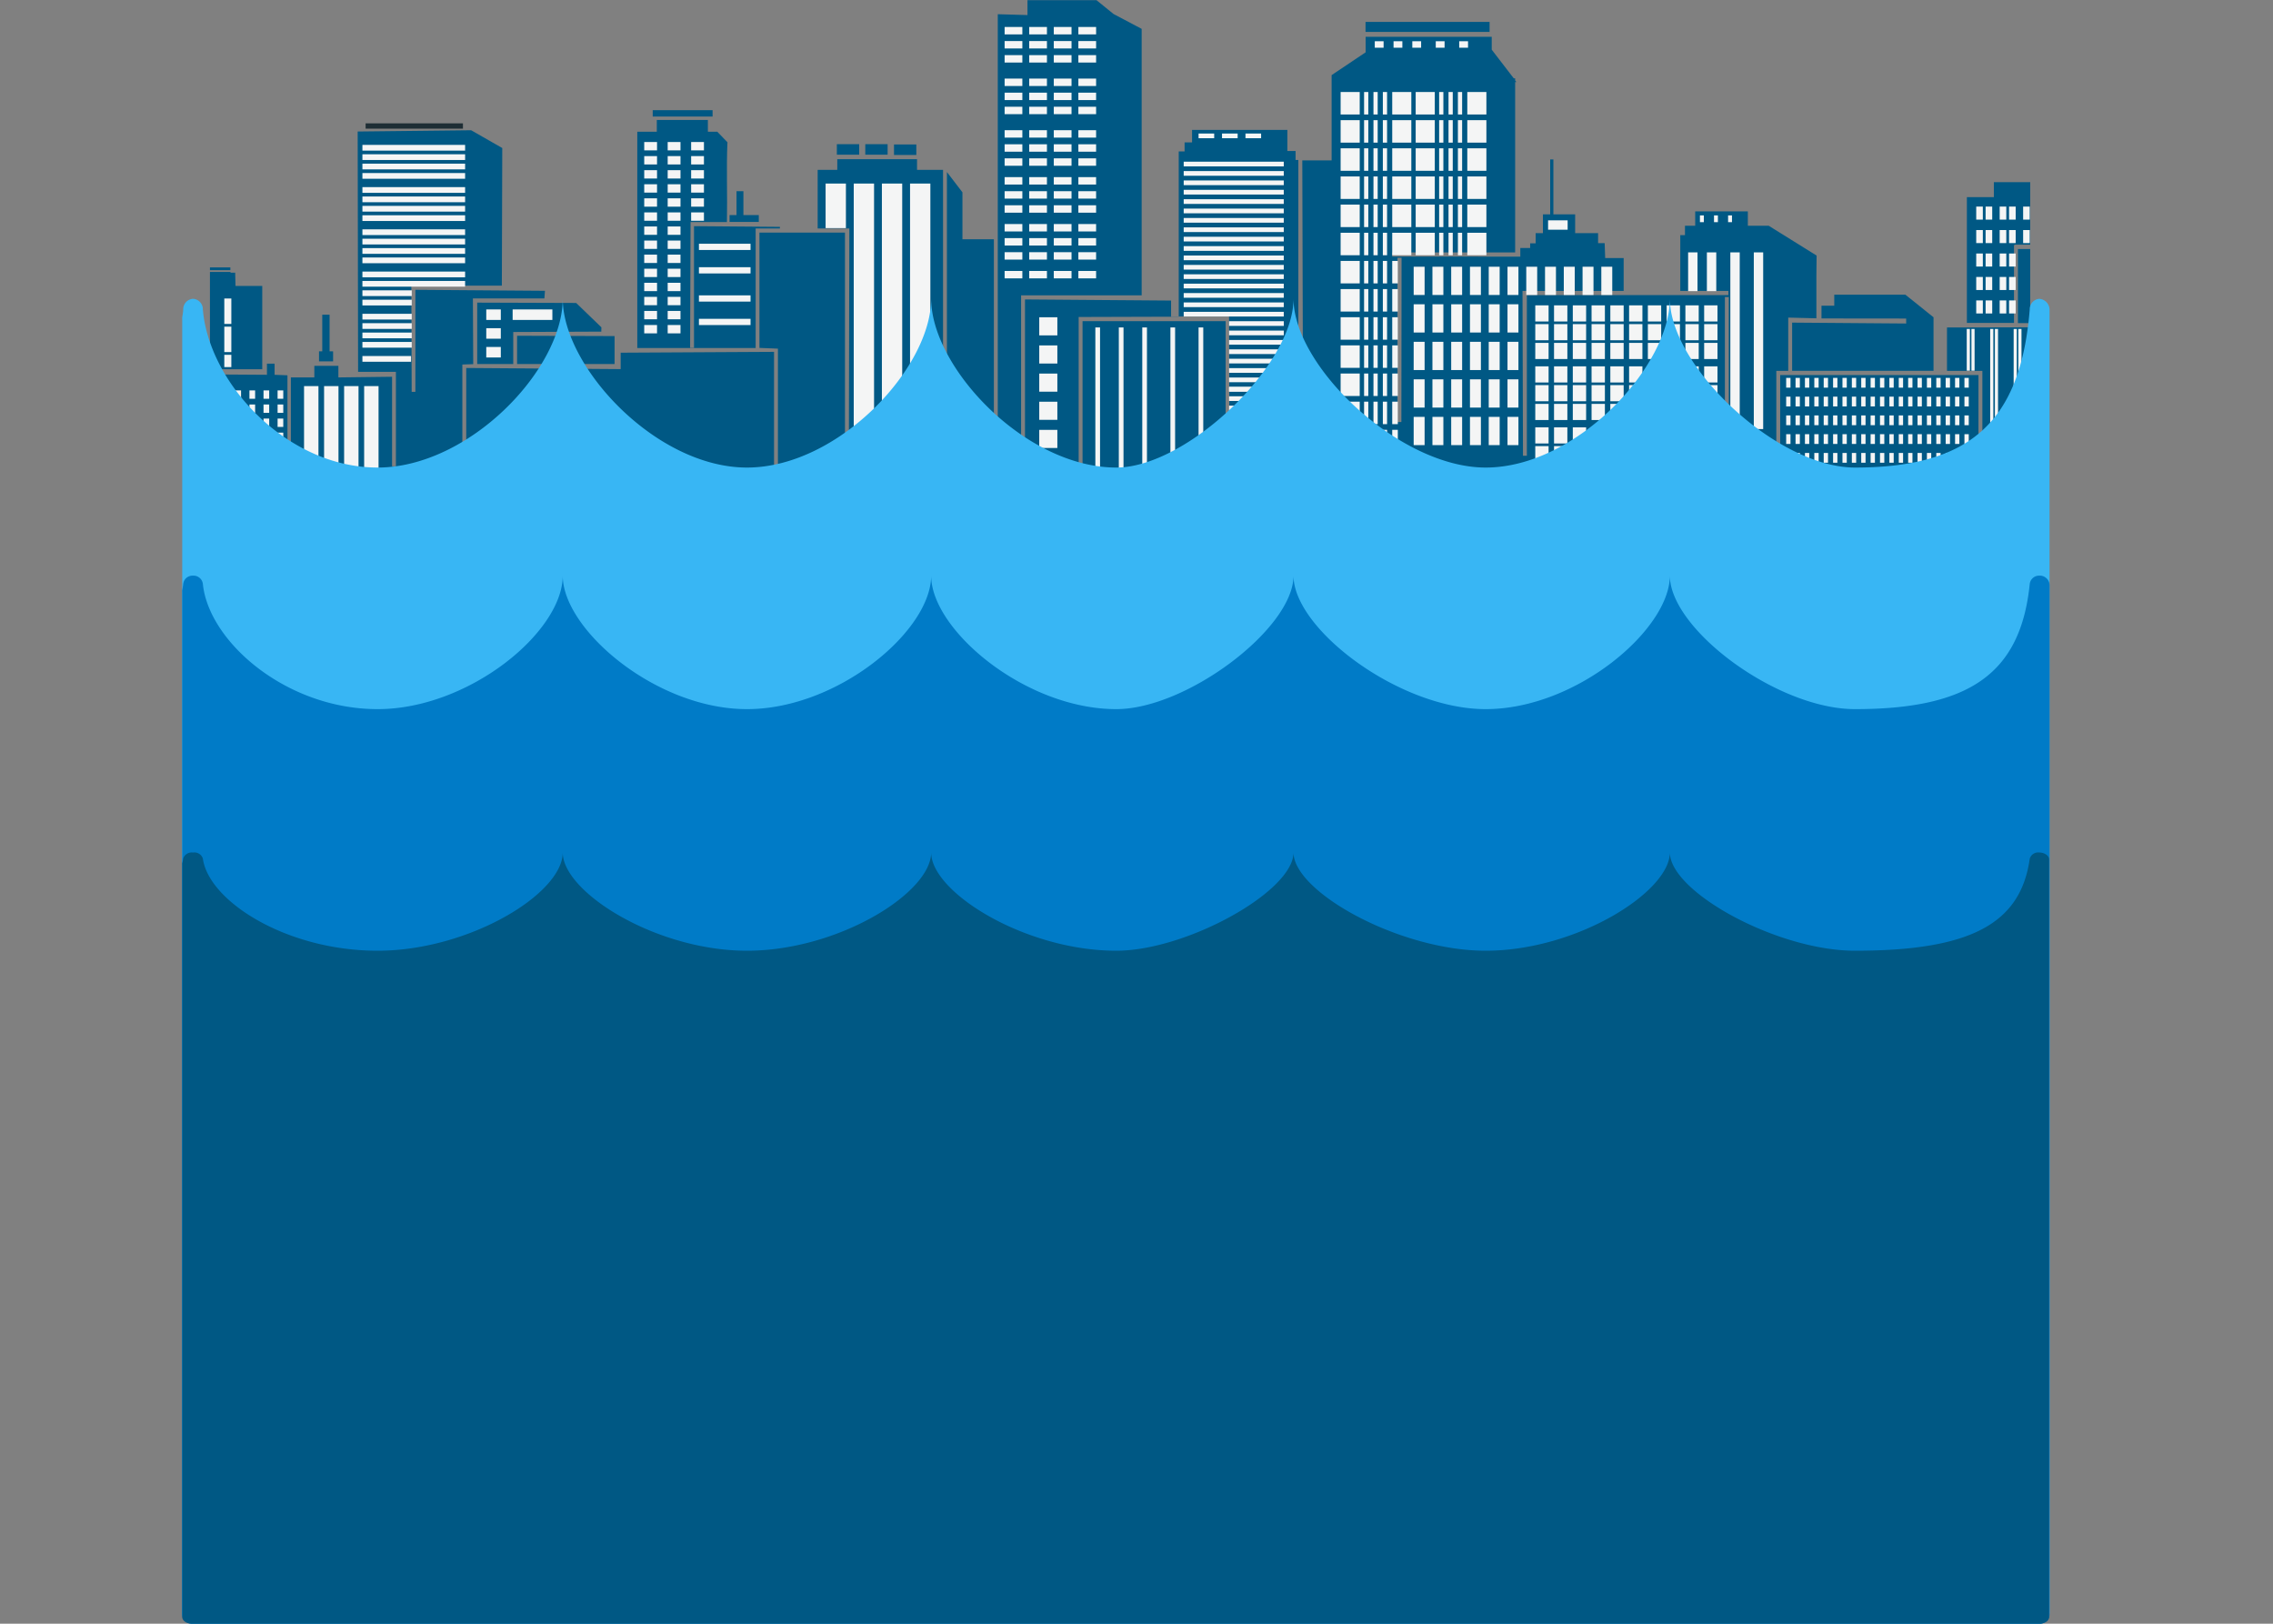<svg id="waves" xmlns="http://www.w3.org/2000/svg" xmlns:xlink="http://www.w3.org/1999/xlink" viewBox="0 0 484.5 346.06"><rect x="0" y="0" width="484.5" height="346.06" fill="#808080" stroke="none"/><defs><style>.cls-1{fill:none;}.cls-2{clip-path:url(#clip-path);}.cls-3{fill:#005884;}.cls-4{fill:#f4f5f5;}.cls-5{fill:#1e2e35;}.cls-6{fill:#38b6f4;}.cls-7{fill:#007bc7;}</style><clipPath id="clip-path" transform="translate(-44.25 -2060.31)"><rect class="cls-1" x="89" y="1957" width="388" height="300"/></clipPath></defs><title>waves-city</title><g class="cls-2"><polygon class="cls-3" points="101.72 77.58 109.4 77.58 109.4 70.76 109.49 70.76 128.17 70.68 128.19 69.76 122.81 64.57 101.72 64.5 101.72 77.58"/><polygon class="cls-3" points="71 74.88 70.25 74.88 70.25 67.07 68.69 67.07 68.69 74.88 68 74.88 68 77.02 71 77.02 71 74.88"/><polygon class="cls-3" points="110.22 77.58 131 77.58 131 71.63 110.22 71.56 110.22 77.58"/><polygon class="cls-3" points="406.31 68.95 382 68.76 382 79.03 412.14 79.03 412.14 67.62 406.14 62.81 390.98 62.81 390.98 65.16 388.26 65.16 388.26 67.87 406.31 67.89 406.31 68.95"/><path class="cls-3" d="M82.37,2104.9c-1.23-1.52-1.42-1.41-2.22-2.57V2120h2.19Z" transform="translate(-44.25 -2060.31)"/><path class="cls-3" d="M205.32,2109h0V2109h5.17v-.34l-18.31-.15v25.92h-.83l.1-26.8h7.75c.12-5.57-.14-11.58.11-17l-2.17-2.25h-2v-2.5H184.25v2.5h-4.16v46.11h25.23Z" transform="translate(-44.25 -2060.31)"/><polygon class="cls-3" points="161.74 45.84 158.46 45.84 158.46 40.75 156.99 40.75 156.99 45.84 155.51 45.84 155.51 47.3 161.74 47.3 161.74 45.84"/><polygon class="cls-3" points="29.92 37.03 21.2 37.03 21.2 24.82 20.02 24.82 20.02 37.03 12.17 37.03 12.17 40.98 29.92 40.98 29.92 37.03"/><polygon class="cls-3" points="429.29 52.32 429.35 52.32 429.35 52.15 441.94 52.15 441.94 42.2 438.06 42.2 438.06 38.82 425 38.82 425 42.01 419.25 42.01 419.25 68.83 429.29 68.83 429.29 52.32"/><path class="cls-3" d="M528.62,2129.26l-33.13.12v16.4h-.82l.22-17.28h26.68v-18.31h.81v-.93h-5.94v-1.5h-3.56v-8h-.6v8h-2.15v1.5h-.75v.93h.69v11.23h-.79l0-3.91-4.06-3.13H494.38v-1h-20v15.79h13.54l-.2,28.87h-.83v-28l-27.63.07v9.25h7.54l0,22.16h-.83v-21.28H423.71v21.12h-.83v-22l2.54,0V2128l6,.15v-9.13l.05-4.24-10.2-6.35h-4.46v-3.07H405.59v3.07h-2.18v2h-1v11.88h10.25v.89H369.71v34.24h-.83l-.1-35.13h21.56v-7H386.4l-.11-3.18h-1.4V2110H380V2106h-4.64v-11.71h-.68V2106h-1.55V2110h-1.55v2.17h-1.17v1h-2.1v1.84L341,2115v-.89h26.21v-36.31l.26,0-.26-.35V2077h-.3l-4.69-6.1v-2.75H335.34v3.31l-7.25,4.86v18.17h-6.25l.16,56-1-.08,0-56h-.59v-1.92h-1.75V2088H298.34v2.66h-1.59v1.92H295.5v35.18l10,0h.73l.1,33.36h-.83v-32.36H275v34.49h-.83v-35h0v-.38l19.7-.06v-3.44l-31.14-.24v34.12h-.83v-35h25.7v-56.79h0l-6-3.17-3.62-2.94H263.26v3.17l-6.33-.18,0,92.42h-.83V2111.3H249.4v-10l-3.31-4.32v58.35h-.83v-58.82h-5.54v-2.27h-17v2.27h-4.18V2109h6.75l-.1,47.75h-.83v-46.87l-18.23,0v24.58l3.94.16V2161h-.83v-25.7l-32.69.18v3.5l-32.92-.24v21.82h-.83V2138h0l2.32-.08-.07-14h15.24l.12-1.63-27.62-.21v21.74H132l-.07-22.63h19.29l.09-29.33-6.63-3.79-24.19.27.09,51.22h8.06v20.14h-.82v-19.09l-11.44.14v-2.47h-5.13v2.47h-5V2161h-.73v-20.7l-2.74-.11v-2.37h-1.63v2.37l-19.82-.13v21.58h-.56V2139h19.38v-17.75H94.45l-.07-2.82h-1v-.16H83.54v-.38h9.81v-.59H83.17v1.13h-.73v2.2H67.79v33.27H67v-19.15l-19.41,0v1.36H46.33V2140H63.09l-.15,22.72h-.56v-22H44.25v23.47h484.5Zm-185.66,21h-.83v-35H343Zm69.79,8.36h-.83v-35h.83Z" transform="translate(-44.25 -2060.31)"/><rect class="cls-3" x="249.6" y="67.46" width="1.65" height="0.03"/><polygon class="cls-3" points="22.73 73.7 22.73 59.68 34.73 59.68 34.73 41.7 4.75 41.7 4.75 73.7 22.73 73.7"/><rect class="cls-3" x="178.38" y="30.73" width="4.76" height="2.24"/><rect class="cls-3" x="139.13" y="23.48" width="12.76" height="1.36"/><rect class="cls-3" x="184.44" y="30.73" width="4.76" height="2.24"/><rect class="cls-3" x="190.56" y="30.79" width="4.76" height="2.24"/><rect class="cls-3" x="291.07" y="4.67" width="26.44" height="2.13"/><rect class="cls-4" x="6.96" y="41.13" width="0.73" height="32.85"/><rect class="cls-4" x="10" y="41.26" width="0.73" height="32.85"/><rect class="cls-4" x="16.86" y="41.38" width="0.73" height="32.85"/><rect class="cls-4" x="20.56" y="41.38" width="0.73" height="32.85"/><rect class="cls-4" x="24.21" y="41.38" width="0.73" height="18.64"/><rect class="cls-4" x="28.15" y="41.26" width="0.73" height="18.64"/><rect class="cls-4" x="31.61" y="41.13" width="0.73" height="18.64"/><rect class="cls-4" x="38.17" y="83.21" width="1.21" height="1.78"/><rect class="cls-4" x="41.17" y="83.21" width="1.21" height="1.78"/><rect class="cls-4" x="137.32" y="30.27" width="2.73" height="1.78"/><rect class="cls-4" x="147.32" y="30.27" width="2.73" height="1.78"/><rect class="cls-4" x="142.32" y="30.27" width="2.73" height="1.78"/><rect class="cls-4" x="137.32" y="33.27" width="2.73" height="1.78"/><rect class="cls-4" x="147.32" y="33.27" width="2.73" height="1.78"/><rect class="cls-4" x="142.32" y="33.27" width="2.73" height="1.78"/><rect class="cls-4" x="137.32" y="36.27" width="2.73" height="1.78"/><rect class="cls-4" x="147.32" y="36.27" width="2.73" height="1.78"/><rect class="cls-4" x="142.32" y="36.27" width="2.73" height="1.78"/><rect class="cls-4" x="137.32" y="39.27" width="2.73" height="1.78"/><rect class="cls-4" x="147.32" y="39.27" width="2.73" height="1.78"/><rect class="cls-4" x="142.32" y="39.27" width="2.73" height="1.78"/><rect class="cls-4" x="137.32" y="42.27" width="2.73" height="1.78"/><rect class="cls-4" x="147.32" y="42.27" width="2.73" height="1.78"/><rect class="cls-4" x="142.32" y="42.27" width="2.73" height="1.78"/><rect class="cls-4" x="137.32" y="45.27" width="2.73" height="1.78"/><rect class="cls-4" x="147.32" y="45.27" width="2.73" height="1.78"/><rect class="cls-4" x="142.32" y="45.27" width="2.73" height="1.78"/><rect class="cls-4" x="137.32" y="48.27" width="2.73" height="1.78"/><rect class="cls-4" x="142.32" y="48.27" width="2.73" height="1.78"/><rect class="cls-4" x="137.32" y="51.27" width="2.73" height="1.78"/><rect class="cls-4" x="142.32" y="51.27" width="2.73" height="1.78"/><rect class="cls-4" x="137.32" y="54.27" width="2.73" height="1.78"/><rect class="cls-4" x="142.32" y="54.27" width="2.73" height="1.78"/><rect class="cls-4" x="137.32" y="57.27" width="2.73" height="1.78"/><rect class="cls-4" x="142.32" y="57.27" width="2.73" height="1.78"/><rect class="cls-4" x="137.32" y="60.27" width="2.73" height="1.78"/><rect class="cls-4" x="142.32" y="60.27" width="2.73" height="1.78"/><rect class="cls-4" x="137.32" y="63.27" width="2.73" height="1.78"/><rect class="cls-4" x="142.32" y="63.27" width="2.73" height="1.78"/><rect class="cls-4" x="137.32" y="66.27" width="2.73" height="1.78"/><rect class="cls-4" x="142.32" y="66.27" width="2.73" height="1.78"/><rect class="cls-4" x="137.32" y="69.27" width="2.73" height="1.78"/><rect class="cls-4" x="142.32" y="69.27" width="2.73" height="1.78"/><rect class="cls-4" x="44.17" y="83.21" width="1.21" height="1.78"/><rect class="cls-4" x="47.17" y="83.21" width="1.21" height="1.78"/><rect class="cls-4" x="50.17" y="83.21" width="1.21" height="1.78"/><rect class="cls-4" x="53.17" y="83.21" width="1.21" height="1.78"/><rect class="cls-4" x="77.25" y="30.88" width="21.89" height="1.22"/><rect class="cls-4" x="77.25" y="32.88" width="21.89" height="1.22"/><rect class="cls-4" x="77.25" y="34.88" width="21.89" height="1.22"/><rect class="cls-4" x="77.25" y="36.88" width="21.89" height="1.22"/><rect class="cls-4" x="77.25" y="39.88" width="21.89" height="1.22"/><rect class="cls-4" x="77.25" y="41.88" width="21.89" height="1.22"/><rect class="cls-4" x="77.25" y="43.88" width="21.89" height="1.22"/><rect class="cls-4" x="77.25" y="45.88" width="21.89" height="1.22"/><rect class="cls-4" x="77.25" y="48.88" width="21.89" height="1.22"/><rect class="cls-4" x="77.25" y="50.88" width="21.89" height="1.22"/><rect class="cls-4" x="77.25" y="52.88" width="21.89" height="1.22"/><rect class="cls-4" x="77.25" y="54.88" width="21.89" height="1.22"/><rect class="cls-4" x="77.25" y="57.88" width="21.89" height="1.22"/><rect class="cls-4" x="77.25" y="59.88" width="21.89" height="1.22"/><rect class="cls-4" x="77.25" y="61.88" width="10.52" height="1.22"/><rect class="cls-4" x="77.25" y="63.88" width="10.52" height="1.22"/><rect class="cls-4" x="77.25" y="66.88" width="10.52" height="1.22"/><rect class="cls-4" x="77.25" y="68.88" width="10.52" height="1.22"/><rect class="cls-4" x="77.25" y="70.88" width="10.52" height="1.22"/><rect class="cls-4" x="77.25" y="72.88" width="10.52" height="1.22"/><rect class="cls-4" x="77.25" y="75.88" width="10.37" height="1.22"/><rect class="cls-4" x="56.17" y="83.21" width="1.21" height="1.78"/><rect class="cls-4" x="59.17" y="83.21" width="1.21" height="1.78"/><rect class="cls-4" x="38.17" y="86.21" width="1.21" height="1.78"/><rect class="cls-4" x="41.17" y="86.21" width="1.21" height="1.78"/><rect class="cls-4" x="44.17" y="86.21" width="1.21" height="1.78"/><rect class="cls-4" x="47.17" y="86.21" width="1.21" height="1.78"/><rect class="cls-4" x="50.17" y="86.21" width="1.21" height="1.78"/><rect class="cls-4" x="53.17" y="86.21" width="1.21" height="1.78"/><rect class="cls-4" x="56.17" y="86.21" width="1.21" height="1.78"/><rect class="cls-4" x="59.17" y="86.21" width="1.21" height="1.78"/><rect class="cls-4" x="38.17" y="89.21" width="1.21" height="1.78"/><rect class="cls-4" x="41.17" y="89.21" width="1.21" height="1.78"/><rect class="cls-4" x="44.17" y="89.21" width="1.21" height="1.78"/><rect class="cls-4" x="47.17" y="89.21" width="1.21" height="1.78"/><rect class="cls-4" x="50.17" y="89.21" width="1.21" height="1.78"/><rect class="cls-4" x="53.17" y="89.21" width="1.21" height="1.78"/><rect class="cls-4" x="56.17" y="89.21" width="1.21" height="1.78"/><rect class="cls-4" x="59.17" y="89.21" width="1.21" height="1.78"/><rect class="cls-4" x="38.17" y="92.21" width="1.21" height="1.78"/><rect class="cls-4" x="41.17" y="92.21" width="1.21" height="1.78"/><rect class="cls-4" x="44.17" y="92.21" width="1.21" height="1.78"/><rect class="cls-4" x="47.17" y="92.21" width="1.21" height="1.78"/><rect class="cls-4" x="50.17" y="92.21" width="1.21" height="1.78"/><rect class="cls-4" x="53.17" y="92.21" width="1.21" height="1.78"/><rect class="cls-4" x="56.17" y="92.21" width="1.21" height="1.78"/><rect class="cls-4" x="59.17" y="92.21" width="1.21" height="1.78"/><rect class="cls-4" x="38.17" y="95.21" width="1.21" height="1.78"/><rect class="cls-4" x="41.17" y="95.21" width="1.21" height="1.78"/><rect class="cls-4" x="44.17" y="95.21" width="1.21" height="1.78"/><rect class="cls-4" x="47.17" y="95.21" width="1.21" height="1.78"/><rect class="cls-4" x="50.17" y="95.21" width="1.21" height="1.78"/><rect class="cls-4" x="53.17" y="95.21" width="1.21" height="1.78"/><rect class="cls-4" x="56.17" y="95.21" width="1.21" height="1.78"/><rect class="cls-4" x="59.17" y="95.21" width="1.21" height="1.78"/><rect class="cls-4" x="38.17" y="98.21" width="1.21" height="1.78"/><rect class="cls-4" x="41.17" y="98.21" width="1.21" height="1.78"/><rect class="cls-4" x="44.17" y="98.21" width="1.21" height="1.78"/><rect class="cls-4" x="47.17" y="98.21" width="1.21" height="1.78"/><rect class="cls-4" x="50.17" y="98.21" width="1.21" height="1.78"/><rect class="cls-4" x="53.17" y="98.21" width="1.21" height="1.78"/><rect class="cls-4" x="56.17" y="98.21" width="1.21" height="1.78"/><rect class="cls-4" x="59.17" y="98.21" width="1.21" height="1.78"/><rect class="cls-4" x="13.46" y="41.38" width="0.73" height="32.85"/><rect class="cls-4" x="1.18" y="82.79" width="15" height="1"/><rect class="cls-4" x="1.18" y="84.79" width="15" height="1"/><rect class="cls-4" x="1.18" y="86.79" width="15" height="1"/><rect class="cls-4" x="1.18" y="88.79" width="15" height="1"/><rect class="cls-4" x="1.18" y="90.79" width="15" height="1"/><rect class="cls-4" x="1.18" y="92.79" width="15" height="1"/><rect class="cls-4" x="1.18" y="94.79" width="15" height="1"/><rect class="cls-4" x="1.18" y="96.79" width="15" height="1"/><rect class="cls-4" x="1.18" y="98.79" width="15" height="1"/><rect class="cls-4" x="1.18" y="100.79" width="15" height="1"/><rect class="cls-4" x="26.81" y="63.62" width="1.5" height="5.42"/><rect class="cls-4" x="26.81" y="69.62" width="1.5" height="5.42"/><rect class="cls-4" x="26.81" y="75.62" width="1.5" height="5.42"/><rect class="cls-4" x="26.81" y="81.62" width="1.5" height="5.42"/><rect class="cls-4" x="26.81" y="87.62" width="1.5" height="5.42"/><rect class="cls-4" x="26.81" y="93.62" width="1.5" height="5.42"/><rect class="cls-4" x="33.81" y="63.62" width="1.5" height="5.42"/><rect class="cls-4" x="33.81" y="69.62" width="1.5" height="5.42"/><rect class="cls-4" x="33.81" y="75.62" width="1.5" height="5.42"/><rect class="cls-4" x="33.81" y="81.62" width="1.5" height="5.42"/><rect class="cls-4" x="33.81" y="87.62" width="1.5" height="5.42"/><rect class="cls-4" x="33.81" y="93.62" width="1.5" height="5.42"/><rect class="cls-4" x="40.81" y="63.62" width="1.5" height="5.42"/><rect class="cls-4" x="40.81" y="69.62" width="1.5" height="5.42"/><rect class="cls-4" x="40.81" y="75.62" width="1.5" height="3.42"/><rect class="cls-4" x="47.81" y="63.62" width="1.5" height="5.42"/><rect class="cls-4" x="47.81" y="69.62" width="1.5" height="5.42"/><rect class="cls-4" x="47.81" y="75.62" width="1.5" height="2.62"/><rect class="cls-4" x="103.65" y="65.95" width="3.1" height="2.24"/><rect class="cls-4" x="103.65" y="69.95" width="3.1" height="2.24"/><rect class="cls-4" x="103.65" y="73.95" width="3.1" height="2.24"/><rect class="cls-4" x="109.27" y="65.95" width="8.47" height="2.24"/><rect class="cls-4" x="64.81" y="82.29" width="3.07" height="18.75"/><rect class="cls-4" x="73.35" y="82.29" width="3.07" height="18.75"/><rect class="cls-4" x="77.62" y="82.29" width="3.07" height="18.75"/><rect class="cls-4" x="69.08" y="82.29" width="3.07" height="18.75"/><rect class="cls-5" x="77.93" y="26.29" width="20.75" height="1.13"/><rect class="cls-4" x="148.98" y="51.95" width="11" height="1.33"/><rect class="cls-4" x="148.98" y="62.95" width="11" height="1.33"/><rect class="cls-4" x="148.98" y="56.95" width="11" height="1.33"/><rect class="cls-4" x="148.98" y="67.95" width="11" height="1.33"/><rect class="cls-4" x="193.98" y="39.12" width="4.33" height="60.83"/><rect class="cls-4" x="187.98" y="39.12" width="4.33" height="60.83"/><rect class="cls-4" x="181.98" y="39.12" width="4.33" height="60.83"/><rect class="cls-4" x="175.98" y="39.12" width="4.33" height="9.5"/><rect class="cls-4" x="214.14" y="5.75" width="3.78" height="1.58"/><rect class="cls-4" x="219.38" y="5.75" width="3.78" height="1.58"/><rect class="cls-4" x="224.62" y="5.75" width="3.78" height="1.58"/><rect class="cls-4" x="229.86" y="5.75" width="3.78" height="1.58"/><rect class="cls-4" x="214.14" y="8.75" width="3.78" height="1.58"/><rect class="cls-4" x="219.38" y="8.75" width="3.78" height="1.58"/><rect class="cls-4" x="224.62" y="8.75" width="3.78" height="1.58"/><rect class="cls-4" x="229.86" y="8.75" width="3.78" height="1.58"/><rect class="cls-4" x="214.14" y="11.75" width="3.78" height="1.58"/><rect class="cls-4" x="219.38" y="11.75" width="3.78" height="1.58"/><rect class="cls-4" x="224.62" y="11.75" width="3.78" height="1.58"/><rect class="cls-4" x="229.86" y="11.75" width="3.78" height="1.58"/><rect class="cls-4" x="214.14" y="16.75" width="3.78" height="1.58"/><rect class="cls-4" x="219.38" y="16.75" width="3.78" height="1.58"/><rect class="cls-4" x="224.62" y="16.75" width="3.78" height="1.58"/><rect class="cls-4" x="229.86" y="16.75" width="3.78" height="1.58"/><rect class="cls-4" x="214.14" y="19.75" width="3.78" height="1.58"/><rect class="cls-4" x="219.38" y="19.75" width="3.78" height="1.58"/><rect class="cls-4" x="224.62" y="19.75" width="3.78" height="1.58"/><rect class="cls-4" x="229.86" y="19.75" width="3.78" height="1.58"/><rect class="cls-4" x="214.14" y="22.75" width="3.78" height="1.58"/><rect class="cls-4" x="219.38" y="22.75" width="3.78" height="1.58"/><rect class="cls-4" x="224.62" y="22.75" width="3.78" height="1.58"/><rect class="cls-4" x="229.86" y="22.75" width="3.78" height="1.58"/><rect class="cls-4" x="214.14" y="27.75" width="3.78" height="1.58"/><rect class="cls-4" x="219.38" y="27.75" width="3.78" height="1.58"/><rect class="cls-4" x="224.62" y="27.75" width="3.78" height="1.58"/><rect class="cls-4" x="229.86" y="27.75" width="3.78" height="1.58"/><rect class="cls-4" x="214.14" y="30.75" width="3.78" height="1.58"/><rect class="cls-4" x="219.38" y="30.75" width="3.78" height="1.58"/><rect class="cls-4" x="224.62" y="30.75" width="3.78" height="1.58"/><rect class="cls-4" x="229.86" y="30.75" width="3.78" height="1.58"/><rect class="cls-4" x="214.14" y="33.75" width="3.78" height="1.58"/><rect class="cls-4" x="219.38" y="33.75" width="3.78" height="1.58"/><rect class="cls-4" x="224.62" y="33.75" width="3.78" height="1.58"/><rect class="cls-4" x="229.86" y="33.75" width="3.78" height="1.58"/><rect class="cls-4" x="214.14" y="37.75" width="3.78" height="1.58"/><rect class="cls-4" x="219.38" y="37.75" width="3.78" height="1.58"/><rect class="cls-4" x="224.62" y="37.75" width="3.78" height="1.58"/><rect class="cls-4" x="229.86" y="37.75" width="3.78" height="1.58"/><rect class="cls-4" x="214.14" y="40.75" width="3.78" height="1.58"/><rect class="cls-4" x="219.38" y="40.75" width="3.78" height="1.58"/><rect class="cls-4" x="224.62" y="40.75" width="3.78" height="1.58"/><rect class="cls-4" x="229.86" y="40.75" width="3.78" height="1.58"/><rect class="cls-4" x="214.14" y="43.75" width="3.78" height="1.58"/><rect class="cls-4" x="219.38" y="43.75" width="3.78" height="1.58"/><rect class="cls-4" x="224.62" y="43.75" width="3.78" height="1.58"/><rect class="cls-4" x="229.86" y="43.75" width="3.78" height="1.58"/><rect class="cls-4" x="214.14" y="47.75" width="3.78" height="1.58"/><rect class="cls-4" x="219.38" y="47.75" width="3.78" height="1.58"/><rect class="cls-4" x="224.62" y="47.75" width="3.78" height="1.58"/><rect class="cls-4" x="229.86" y="47.75" width="3.78" height="1.58"/><rect class="cls-4" x="214.14" y="50.75" width="3.78" height="1.58"/><rect class="cls-4" x="219.38" y="50.75" width="3.78" height="1.58"/><rect class="cls-4" x="224.62" y="50.75" width="3.78" height="1.58"/><rect class="cls-4" x="229.86" y="50.75" width="3.78" height="1.58"/><rect class="cls-4" x="214.14" y="53.75" width="3.78" height="1.58"/><rect class="cls-4" x="219.38" y="53.75" width="3.78" height="1.58"/><rect class="cls-4" x="224.62" y="53.75" width="3.78" height="1.58"/><rect class="cls-4" x="229.86" y="53.75" width="3.78" height="1.58"/><rect class="cls-4" x="214.14" y="57.75" width="3.78" height="1.58"/><rect class="cls-4" x="219.38" y="57.75" width="3.78" height="1.58"/><rect class="cls-4" x="224.62" y="57.75" width="3.78" height="1.58"/><rect class="cls-4" x="229.86" y="57.75" width="3.78" height="1.58"/><rect class="cls-4" x="255.48" y="28.46" width="3.33" height="1"/><rect class="cls-4" x="260.48" y="28.46" width="3.33" height="1"/><rect class="cls-4" x="265.48" y="28.46" width="3.33" height="1"/><rect class="cls-4" x="252.31" y="34.46" width="21.33" height="1"/><rect class="cls-4" x="252.31" y="36.46" width="21.33" height="1"/><rect class="cls-4" x="252.31" y="38.46" width="21.33" height="1"/><rect class="cls-4" x="252.31" y="40.46" width="21.33" height="1"/><rect class="cls-4" x="252.31" y="42.46" width="21.33" height="1"/><rect class="cls-4" x="252.31" y="44.46" width="21.33" height="1"/><rect class="cls-4" x="252.31" y="46.46" width="21.33" height="1"/><rect class="cls-4" x="252.31" y="48.46" width="21.33" height="1"/><rect class="cls-4" x="252.31" y="50.46" width="21.33" height="1"/><rect class="cls-4" x="252.31" y="52.46" width="21.33" height="1"/><rect class="cls-4" x="252.31" y="56.46" width="21.33" height="1"/><rect class="cls-4" x="252.31" y="54.46" width="21.33" height="1"/><rect class="cls-4" x="252.31" y="58.46" width="21.33" height="1"/><rect class="cls-4" x="252.31" y="60.46" width="21.33" height="1"/><rect class="cls-4" x="252.31" y="62.46" width="21.33" height="1"/><rect class="cls-4" x="252.31" y="64.46" width="21.33" height="1"/><rect class="cls-4" x="261.98" y="68.46" width="11.67" height="1"/><rect class="cls-4" x="252.31" y="66.46" width="21.33" height="1"/><rect class="cls-4" x="261.98" y="70.46" width="11.67" height="1"/><rect class="cls-4" x="261.98" y="72.46" width="11.67" height="1"/><rect class="cls-4" x="261.98" y="74.46" width="11.67" height="1"/><rect class="cls-4" x="261.98" y="76.46" width="11.67" height="1"/><rect class="cls-4" x="261.98" y="78.46" width="11.67" height="1"/><rect class="cls-4" x="261.98" y="80.46" width="11.67" height="1"/><rect class="cls-4" x="261.98" y="82.46" width="11.67" height="1"/><rect class="cls-4" x="261.98" y="82.46" width="11.67" height="1"/><rect class="cls-4" x="261.98" y="84.46" width="11.67" height="1"/><rect class="cls-4" x="261.98" y="86.46" width="11.67" height="1"/><rect class="cls-4" x="261.98" y="88.46" width="11.67" height="1"/><rect class="cls-4" x="261.98" y="90.46" width="11.67" height="1"/><rect class="cls-4" x="261.98" y="92.46" width="11.67" height="1"/><rect class="cls-4" x="261.98" y="94.46" width="11.67" height="1"/><rect class="cls-4" x="261.98" y="96.46" width="11.67" height="1"/><rect class="cls-4" x="285.76" y="19.61" width="4.07" height="4.79"/><rect class="cls-4" x="296.76" y="19.61" width="4.07" height="4.79"/><rect class="cls-4" x="290.76" y="19.61" width="0.9" height="4.79"/><rect class="cls-4" x="292.76" y="19.61" width="0.9" height="4.79"/><rect class="cls-4" x="294.76" y="19.61" width="0.9" height="4.79"/><rect class="cls-4" x="301.76" y="19.61" width="4.07" height="4.79"/><rect class="cls-4" x="312.76" y="19.61" width="4.07" height="4.79"/><rect class="cls-4" x="306.76" y="19.61" width="0.9" height="4.79"/><rect class="cls-4" x="308.76" y="19.61" width="0.9" height="4.79"/><rect class="cls-4" x="310.76" y="19.61" width="0.9" height="4.79"/><rect class="cls-4" x="285.76" y="25.61" width="4.07" height="4.79"/><rect class="cls-4" x="296.76" y="25.61" width="4.07" height="4.79"/><rect class="cls-4" x="290.76" y="25.61" width="0.9" height="4.79"/><rect class="cls-4" x="292.76" y="25.61" width="0.9" height="4.79"/><rect class="cls-4" x="294.76" y="25.61" width="0.9" height="4.79"/><rect class="cls-4" x="301.76" y="25.61" width="4.07" height="4.79"/><rect class="cls-4" x="312.76" y="25.61" width="4.07" height="4.79"/><rect class="cls-4" x="306.76" y="25.61" width="0.9" height="4.79"/><rect class="cls-4" x="308.76" y="25.61" width="0.9" height="4.79"/><rect class="cls-4" x="310.76" y="25.61" width="0.9" height="4.79"/><rect class="cls-4" x="285.76" y="31.61" width="4.07" height="4.79"/><rect class="cls-4" x="296.76" y="31.61" width="4.07" height="4.79"/><rect class="cls-4" x="290.76" y="31.61" width="0.9" height="4.79"/><rect class="cls-4" x="292.76" y="31.61" width="0.9" height="4.79"/><rect class="cls-4" x="294.76" y="31.61" width="0.9" height="4.79"/><rect class="cls-4" x="301.76" y="31.61" width="4.07" height="4.79"/><rect class="cls-4" x="312.76" y="31.61" width="4.07" height="4.79"/><rect class="cls-4" x="306.76" y="31.61" width="0.9" height="4.79"/><rect class="cls-4" x="308.76" y="31.61" width="0.9" height="4.79"/><rect class="cls-4" x="310.76" y="31.61" width="0.9" height="4.79"/><rect class="cls-4" x="285.76" y="37.61" width="4.07" height="4.79"/><rect class="cls-4" x="296.76" y="37.61" width="4.07" height="4.79"/><rect class="cls-4" x="290.76" y="37.61" width="0.9" height="4.79"/><rect class="cls-4" x="292.76" y="37.61" width="0.9" height="4.79"/><rect class="cls-4" x="294.76" y="37.61" width="0.9" height="4.79"/><rect class="cls-4" x="301.76" y="37.61" width="4.07" height="4.79"/><rect class="cls-4" x="312.76" y="37.61" width="4.07" height="4.79"/><rect class="cls-4" x="306.76" y="37.61" width="0.9" height="4.79"/><rect class="cls-4" x="308.76" y="37.61" width="0.9" height="4.79"/><rect class="cls-4" x="310.76" y="37.61" width="0.9" height="4.79"/><rect class="cls-4" x="285.76" y="43.61" width="4.07" height="4.79"/><rect class="cls-4" x="296.76" y="43.61" width="4.07" height="4.79"/><rect class="cls-4" x="290.76" y="43.61" width="0.9" height="4.79"/><rect class="cls-4" x="292.76" y="43.61" width="0.9" height="4.79"/><rect class="cls-4" x="294.76" y="43.61" width="0.9" height="4.79"/><rect class="cls-4" x="301.76" y="43.61" width="4.07" height="4.79"/><rect class="cls-4" x="312.76" y="43.61" width="4.07" height="4.79"/><rect class="cls-4" x="306.76" y="43.61" width="0.9" height="4.79"/><rect class="cls-4" x="308.76" y="43.61" width="0.9" height="4.79"/><rect class="cls-4" x="310.76" y="43.61" width="0.9" height="4.79"/><rect class="cls-4" x="285.76" y="49.61" width="4.07" height="4.79"/><rect class="cls-4" x="296.76" y="49.61" width="4.07" height="4.79"/><rect class="cls-4" x="290.76" y="49.61" width="0.9" height="4.79"/><rect class="cls-4" x="292.76" y="49.61" width="0.9" height="4.79"/><rect class="cls-4" x="294.76" y="49.61" width="0.9" height="4.79"/><rect class="cls-4" x="301.76" y="49.61" width="4.07" height="4.79"/><rect class="cls-4" x="312.76" y="49.61" width="4.07" height="4.79"/><rect class="cls-4" x="306.76" y="49.61" width="0.9" height="4.79"/><rect class="cls-4" x="308.76" y="49.61" width="0.9" height="4.79"/><rect class="cls-4" x="310.76" y="49.61" width="0.9" height="4.79"/><rect class="cls-4" x="285.76" y="55.61" width="4.07" height="4.79"/><rect class="cls-4" x="296.76" y="55.61" width="1.19" height="4.79"/><rect class="cls-4" x="290.76" y="55.61" width="0.9" height="4.79"/><rect class="cls-4" x="292.76" y="55.61" width="0.9" height="4.79"/><rect class="cls-4" x="294.76" y="55.61" width="0.9" height="4.79"/><rect class="cls-4" x="285.76" y="61.61" width="4.07" height="4.79"/><rect class="cls-4" x="296.76" y="61.61" width="1.19" height="4.79"/><rect class="cls-4" x="290.76" y="61.61" width="0.9" height="4.79"/><rect class="cls-4" x="292.76" y="61.61" width="0.9" height="4.79"/><rect class="cls-4" x="294.76" y="61.61" width="0.9" height="4.79"/><rect class="cls-4" x="285.76" y="67.61" width="4.07" height="4.79"/><rect class="cls-4" x="296.76" y="67.61" width="1.19" height="4.79"/><rect class="cls-4" x="290.76" y="67.61" width="0.9" height="4.79"/><rect class="cls-4" x="292.76" y="67.61" width="0.9" height="4.79"/><rect class="cls-4" x="294.76" y="67.61" width="0.9" height="4.79"/><rect class="cls-4" x="285.76" y="73.61" width="4.07" height="4.79"/><rect class="cls-4" x="296.76" y="73.61" width="1.19" height="4.79"/><rect class="cls-4" x="290.76" y="73.61" width="0.9" height="4.79"/><rect class="cls-4" x="292.76" y="73.61" width="0.9" height="4.79"/><rect class="cls-4" x="294.76" y="73.61" width="0.9" height="4.79"/><rect class="cls-4" x="285.76" y="79.61" width="4.07" height="4.79"/><rect class="cls-4" x="296.76" y="79.61" width="1.19" height="4.79"/><rect class="cls-4" x="290.76" y="79.61" width="0.9" height="4.79"/><rect class="cls-4" x="292.76" y="79.61" width="0.9" height="4.79"/><rect class="cls-4" x="294.76" y="79.61" width="0.9" height="4.79"/><rect class="cls-4" x="285.76" y="85.61" width="4.07" height="4.79"/><rect class="cls-4" x="296.76" y="85.61" width="1.19" height="4.79"/><rect class="cls-4" x="290.76" y="85.61" width="0.9" height="4.79"/><rect class="cls-4" x="292.76" y="85.61" width="0.9" height="4.79"/><rect class="cls-4" x="294.76" y="85.61" width="0.9" height="4.79"/><rect class="cls-4" x="285.76" y="91.61" width="4.07" height="4.79"/><rect class="cls-4" x="296.76" y="91.61" width="1.19" height="4.79"/><rect class="cls-4" x="290.76" y="91.61" width="0.9" height="4.79"/><rect class="cls-4" x="292.76" y="91.61" width="0.9" height="4.79"/><rect class="cls-4" x="294.76" y="91.61" width="0.9" height="4.79"/><rect class="cls-4" x="327.25" y="65.08" width="2.84" height="3.44"/><rect class="cls-4" x="331.25" y="65.08" width="2.84" height="3.44"/><rect class="cls-4" x="335.25" y="65.08" width="2.84" height="3.44"/><rect class="cls-4" x="339.25" y="65.08" width="2.84" height="3.44"/><rect class="cls-4" x="343.25" y="65.08" width="2.84" height="3.44"/><rect class="cls-4" x="347.25" y="65.08" width="2.84" height="3.44"/><rect class="cls-4" x="351.25" y="65.08" width="2.84" height="3.44"/><rect class="cls-4" x="355.25" y="65.08" width="2.84" height="3.44"/><rect class="cls-4" x="359.25" y="65.08" width="2.84" height="3.44"/><rect class="cls-4" x="363.25" y="65.08" width="2.84" height="3.44"/><rect class="cls-4" x="327.25" y="69.08" width="2.84" height="3.44"/><rect class="cls-4" x="331.25" y="69.08" width="2.84" height="3.44"/><rect class="cls-4" x="335.25" y="69.08" width="2.84" height="3.44"/><rect class="cls-4" x="339.25" y="69.08" width="2.84" height="3.44"/><rect class="cls-4" x="343.25" y="69.08" width="2.84" height="3.44"/><rect class="cls-4" x="347.25" y="69.08" width="2.84" height="3.44"/><rect class="cls-4" x="351.25" y="69.08" width="2.84" height="3.44"/><rect class="cls-4" x="355.25" y="69.08" width="2.84" height="3.44"/><rect class="cls-4" x="359.25" y="69.08" width="2.84" height="3.44"/><rect class="cls-4" x="363.25" y="69.08" width="2.84" height="3.44"/><rect class="cls-4" x="327.25" y="73.08" width="2.84" height="3.44"/><rect class="cls-4" x="331.25" y="73.08" width="2.84" height="3.44"/><rect class="cls-4" x="335.25" y="73.08" width="2.84" height="3.44"/><rect class="cls-4" x="339.25" y="73.08" width="2.84" height="3.44"/><rect class="cls-4" x="343.25" y="73.08" width="2.84" height="3.44"/><rect class="cls-4" x="347.25" y="73.08" width="2.84" height="3.44"/><rect class="cls-4" x="351.25" y="73.08" width="2.84" height="3.44"/><rect class="cls-4" x="355.25" y="73.08" width="2.84" height="3.44"/><rect class="cls-4" x="359.25" y="73.08" width="2.84" height="3.44"/><rect class="cls-4" x="363.25" y="73.08" width="2.84" height="3.44"/><rect class="cls-4" x="327.25" y="78.08" width="2.84" height="3.44"/><rect class="cls-4" x="331.25" y="78.08" width="2.84" height="3.44"/><rect class="cls-4" x="335.25" y="78.08" width="2.84" height="3.44"/><rect class="cls-4" x="339.25" y="78.08" width="2.84" height="3.44"/><rect class="cls-4" x="343.25" y="78.08" width="2.84" height="3.44"/><rect class="cls-4" x="347.25" y="78.08" width="2.84" height="3.44"/><rect class="cls-4" x="351.25" y="78.08" width="2.84" height="3.44"/><rect class="cls-4" x="355.25" y="78.08" width="2.84" height="3.44"/><rect class="cls-4" x="359.25" y="78.08" width="2.84" height="3.44"/><rect class="cls-4" x="363.25" y="78.08" width="2.84" height="3.44"/><rect class="cls-4" x="327.25" y="82.08" width="2.84" height="3.44"/><rect class="cls-4" x="331.25" y="82.08" width="2.84" height="3.44"/><rect class="cls-4" x="335.25" y="82.08" width="2.84" height="3.44"/><rect class="cls-4" x="339.25" y="82.08" width="2.84" height="3.44"/><rect class="cls-4" x="343.25" y="82.08" width="2.84" height="3.44"/><rect class="cls-4" x="347.25" y="82.08" width="2.84" height="3.44"/><rect class="cls-4" x="351.25" y="82.08" width="2.84" height="3.44"/><rect class="cls-4" x="355.25" y="82.08" width="2.84" height="3.44"/><rect class="cls-4" x="359.25" y="82.08" width="2.84" height="3.44"/><rect class="cls-4" x="363.25" y="82.08" width="2.84" height="3.44"/><rect class="cls-4" x="327.25" y="86.08" width="2.84" height="3.44"/><rect class="cls-4" x="331.25" y="86.08" width="2.84" height="3.44"/><rect class="cls-4" x="335.25" y="86.08" width="2.84" height="3.44"/><rect class="cls-4" x="339.25" y="86.08" width="2.84" height="3.44"/><rect class="cls-4" x="343.25" y="86.08" width="2.84" height="3.44"/><rect class="cls-4" x="347.25" y="86.08" width="2.84" height="3.44"/><rect class="cls-4" x="351.25" y="86.08" width="2.84" height="3.44"/><rect class="cls-4" x="355.25" y="86.08" width="2.84" height="3.44"/><rect class="cls-4" x="359.25" y="86.08" width="2.84" height="3.44"/><rect class="cls-4" x="363.25" y="86.08" width="2.84" height="3.44"/><rect class="cls-4" x="327.25" y="91.08" width="2.84" height="3.44"/><rect class="cls-4" x="331.25" y="91.08" width="2.84" height="3.44"/><rect class="cls-4" x="335.25" y="91.08" width="2.84" height="3.44"/><rect class="cls-4" x="339.25" y="91.08" width="2.84" height="3.44"/><rect class="cls-4" x="343.25" y="91.08" width="2.84" height="3.44"/><rect class="cls-4" x="347.25" y="91.08" width="2.84" height="3.44"/><rect class="cls-4" x="351.25" y="91.08" width="2.84" height="3.44"/><rect class="cls-4" x="355.25" y="91.08" width="2.84" height="3.44"/><rect class="cls-4" x="359.25" y="91.08" width="2.84" height="3.44"/><rect class="cls-4" x="363.25" y="91.08" width="2.84" height="3.44"/><rect class="cls-4" x="327.25" y="95.08" width="2.84" height="3.44"/><rect class="cls-4" x="331.25" y="95.08" width="2.84" height="3.44"/><rect class="cls-4" x="335.25" y="95.08" width="2.84" height="3.44"/><rect class="cls-4" x="339.25" y="95.08" width="2.84" height="3.44"/><rect class="cls-4" x="343.25" y="95.08" width="2.84" height="3.44"/><rect class="cls-4" x="347.25" y="95.08" width="2.84" height="3.44"/><rect class="cls-4" x="351.25" y="95.08" width="2.84" height="3.44"/><rect class="cls-4" x="355.25" y="95.08" width="2.84" height="3.44"/><rect class="cls-4" x="359.25" y="95.08" width="2.84" height="3.44"/><rect class="cls-4" x="363.25" y="95.08" width="2.84" height="3.44"/><rect class="cls-4" x="301.33" y="56.85" width="2.33" height="6.02"/><rect class="cls-4" x="305.33" y="56.85" width="2.33" height="6.02"/><rect class="cls-4" x="309.33" y="56.85" width="2.33" height="6.02"/><rect class="cls-4" x="313.33" y="56.85" width="2.33" height="6.02"/><rect class="cls-4" x="317.33" y="56.85" width="2.33" height="6.02"/><rect class="cls-4" x="321.33" y="56.85" width="2.33" height="6.02"/><rect class="cls-4" x="301.33" y="64.85" width="2.33" height="6.02"/><rect class="cls-4" x="305.33" y="64.85" width="2.33" height="6.02"/><rect class="cls-4" x="309.33" y="64.85" width="2.33" height="6.02"/><rect class="cls-4" x="313.33" y="64.85" width="2.33" height="6.02"/><rect class="cls-4" x="317.33" y="64.85" width="2.33" height="6.02"/><rect class="cls-4" x="321.33" y="64.85" width="2.33" height="6.02"/><rect class="cls-4" x="301.33" y="72.85" width="2.33" height="6.02"/><rect class="cls-4" x="305.33" y="72.85" width="2.33" height="6.02"/><rect class="cls-4" x="309.33" y="72.85" width="2.33" height="6.02"/><rect class="cls-4" x="313.33" y="72.85" width="2.33" height="6.02"/><rect class="cls-4" x="317.33" y="72.85" width="2.33" height="6.02"/><rect class="cls-4" x="321.33" y="72.85" width="2.33" height="6.02"/><rect class="cls-4" x="301.33" y="80.85" width="2.33" height="6.02"/><rect class="cls-4" x="305.33" y="80.85" width="2.33" height="6.02"/><rect class="cls-4" x="309.33" y="80.85" width="2.33" height="6.02"/><rect class="cls-4" x="313.33" y="80.85" width="2.33" height="6.02"/><rect class="cls-4" x="317.33" y="80.85" width="2.33" height="6.02"/><rect class="cls-4" x="321.33" y="80.85" width="2.33" height="6.02"/><rect class="cls-4" x="301.33" y="88.85" width="2.33" height="6.02"/><rect class="cls-4" x="305.33" y="88.85" width="2.33" height="6.02"/><rect class="cls-4" x="309.33" y="88.85" width="2.33" height="6.02"/><rect class="cls-4" x="313.33" y="88.85" width="2.33" height="6.02"/><rect class="cls-4" x="317.33" y="88.85" width="2.33" height="6.02"/><rect class="cls-4" x="321.33" y="88.85" width="2.33" height="6.02"/><rect class="cls-4" x="325.33" y="56.85" width="2.33" height="6.02"/><rect class="cls-4" x="329.33" y="56.85" width="2.33" height="6.02"/><rect class="cls-4" x="333.33" y="56.85" width="2.33" height="6.02"/><rect class="cls-4" x="337.33" y="56.85" width="2.33" height="6.02"/><rect class="cls-4" x="341.33" y="56.85" width="2.33" height="6.02"/><rect class="cls-4" x="380.73" y="80.54" width="0.92" height="2.08"/><rect class="cls-4" x="382.73" y="80.54" width="0.92" height="2.08"/><rect class="cls-4" x="384.73" y="80.54" width="0.92" height="2.08"/><rect class="cls-4" x="386.73" y="80.54" width="0.92" height="2.08"/><rect class="cls-4" x="388.73" y="80.54" width="0.92" height="2.08"/><rect class="cls-4" x="390.73" y="80.54" width="0.92" height="2.08"/><rect class="cls-4" x="392.73" y="80.54" width="0.92" height="2.08"/><rect class="cls-4" x="394.73" y="80.54" width="0.92" height="2.08"/><rect class="cls-4" x="396.73" y="80.54" width="0.92" height="2.08"/><rect class="cls-4" x="398.73" y="80.54" width="0.92" height="2.08"/><rect class="cls-4" x="400.73" y="80.54" width="0.92" height="2.08"/><rect class="cls-4" x="402.73" y="80.54" width="0.92" height="2.08"/><rect class="cls-4" x="404.73" y="80.54" width="0.92" height="2.08"/><rect class="cls-4" x="406.73" y="80.54" width="0.92" height="2.08"/><rect class="cls-4" x="408.73" y="80.54" width="0.92" height="2.08"/><rect class="cls-4" x="410.73" y="80.54" width="0.92" height="2.08"/><rect class="cls-4" x="412.73" y="80.54" width="0.92" height="2.08"/><rect class="cls-4" x="414.73" y="80.54" width="0.92" height="2.08"/><rect class="cls-4" x="416.73" y="80.54" width="0.92" height="2.08"/><rect class="cls-4" x="418.73" y="80.54" width="0.92" height="2.08"/><rect class="cls-4" x="380.73" y="84.54" width="0.92" height="2.08"/><rect class="cls-4" x="382.73" y="84.54" width="0.92" height="2.08"/><rect class="cls-4" x="384.73" y="84.54" width="0.92" height="2.08"/><rect class="cls-4" x="386.73" y="84.54" width="0.92" height="2.08"/><rect class="cls-4" x="388.73" y="84.54" width="0.92" height="2.08"/><rect class="cls-4" x="390.73" y="84.54" width="0.92" height="2.08"/><rect class="cls-4" x="392.73" y="84.54" width="0.92" height="2.08"/><rect class="cls-4" x="394.73" y="84.54" width="0.92" height="2.08"/><rect class="cls-4" x="396.73" y="84.54" width="0.92" height="2.08"/><rect class="cls-4" x="398.73" y="84.54" width="0.92" height="2.08"/><rect class="cls-4" x="400.73" y="84.54" width="0.92" height="2.08"/><rect class="cls-4" x="402.73" y="84.54" width="0.92" height="2.08"/><rect class="cls-4" x="404.73" y="84.54" width="0.92" height="2.08"/><rect class="cls-4" x="406.73" y="84.54" width="0.92" height="2.08"/><rect class="cls-4" x="408.73" y="84.54" width="0.92" height="2.08"/><rect class="cls-4" x="410.73" y="84.54" width="0.92" height="2.08"/><rect class="cls-4" x="412.73" y="84.54" width="0.92" height="2.08"/><rect class="cls-4" x="414.73" y="84.54" width="0.92" height="2.08"/><rect class="cls-4" x="416.73" y="84.54" width="0.92" height="2.08"/><rect class="cls-4" x="418.73" y="84.54" width="0.92" height="2.08"/><rect class="cls-4" x="380.73" y="88.54" width="0.92" height="2.08"/><rect class="cls-4" x="382.73" y="88.54" width="0.92" height="2.08"/><rect class="cls-4" x="384.73" y="88.54" width="0.92" height="2.08"/><rect class="cls-4" x="386.73" y="88.54" width="0.92" height="2.08"/><rect class="cls-4" x="388.73" y="88.54" width="0.92" height="2.08"/><rect class="cls-4" x="390.73" y="88.54" width="0.92" height="2.08"/><rect class="cls-4" x="392.73" y="88.54" width="0.92" height="2.08"/><rect class="cls-4" x="394.73" y="88.54" width="0.92" height="2.08"/><rect class="cls-4" x="396.73" y="88.54" width="0.92" height="2.08"/><rect class="cls-4" x="398.73" y="88.54" width="0.92" height="2.08"/><rect class="cls-4" x="400.73" y="88.54" width="0.92" height="2.08"/><rect class="cls-4" x="402.73" y="88.54" width="0.92" height="2.08"/><rect class="cls-4" x="404.73" y="88.54" width="0.92" height="2.08"/><rect class="cls-4" x="406.73" y="88.54" width="0.92" height="2.08"/><rect class="cls-4" x="408.73" y="88.54" width="0.92" height="2.08"/><rect class="cls-4" x="410.73" y="88.54" width="0.92" height="2.08"/><rect class="cls-4" x="412.73" y="88.54" width="0.92" height="2.08"/><rect class="cls-4" x="414.73" y="88.54" width="0.92" height="2.08"/><rect class="cls-4" x="416.73" y="88.54" width="0.92" height="2.08"/><rect class="cls-4" x="418.73" y="88.54" width="0.92" height="2.08"/><rect class="cls-4" x="380.73" y="92.54" width="0.92" height="2.08"/><rect class="cls-4" x="382.73" y="92.54" width="0.92" height="2.08"/><rect class="cls-4" x="384.73" y="92.54" width="0.92" height="2.08"/><rect class="cls-4" x="386.73" y="92.54" width="0.92" height="2.08"/><rect class="cls-4" x="388.73" y="92.54" width="0.92" height="2.08"/><rect class="cls-4" x="390.73" y="92.54" width="0.92" height="2.08"/><rect class="cls-4" x="392.73" y="92.54" width="0.92" height="2.08"/><rect class="cls-4" x="394.73" y="92.54" width="0.92" height="2.08"/><rect class="cls-4" x="396.73" y="92.54" width="0.92" height="2.08"/><rect class="cls-4" x="398.73" y="92.54" width="0.92" height="2.08"/><rect class="cls-4" x="400.73" y="92.54" width="0.92" height="2.08"/><rect class="cls-4" x="402.73" y="92.54" width="0.92" height="2.08"/><rect class="cls-4" x="404.73" y="92.54" width="0.92" height="2.08"/><rect class="cls-4" x="406.73" y="92.54" width="0.92" height="2.08"/><rect class="cls-4" x="408.73" y="92.54" width="0.92" height="2.08"/><rect class="cls-4" x="410.73" y="92.54" width="0.92" height="2.08"/><rect class="cls-4" x="412.73" y="92.54" width="0.92" height="2.08"/><rect class="cls-4" x="414.73" y="92.54" width="0.92" height="2.08"/><rect class="cls-4" x="416.73" y="92.54" width="0.92" height="2.08"/><rect class="cls-4" x="418.73" y="92.54" width="0.92" height="2.08"/><rect class="cls-4" x="380.73" y="96.54" width="0.92" height="2.08"/><rect class="cls-4" x="382.73" y="96.54" width="0.92" height="2.08"/><rect class="cls-4" x="384.73" y="96.54" width="0.92" height="2.08"/><rect class="cls-4" x="386.73" y="96.54" width="0.92" height="2.08"/><rect class="cls-4" x="388.73" y="96.54" width="0.92" height="2.08"/><rect class="cls-4" x="390.73" y="96.54" width="0.92" height="2.08"/><rect class="cls-4" x="392.73" y="96.54" width="0.92" height="2.08"/><rect class="cls-4" x="394.73" y="96.54" width="0.92" height="2.08"/><rect class="cls-4" x="396.73" y="96.54" width="0.92" height="2.08"/><rect class="cls-4" x="398.73" y="96.54" width="0.92" height="2.08"/><rect class="cls-4" x="400.73" y="96.54" width="0.92" height="2.08"/><rect class="cls-4" x="402.73" y="96.54" width="0.92" height="2.08"/><rect class="cls-4" x="404.73" y="96.54" width="0.92" height="2.08"/><rect class="cls-4" x="406.73" y="96.54" width="0.92" height="2.08"/><rect class="cls-4" x="408.73" y="96.54" width="0.92" height="2.08"/><rect class="cls-4" x="410.73" y="96.54" width="0.92" height="2.08"/><rect class="cls-4" x="412.73" y="96.54" width="0.92" height="2.08"/><rect class="cls-4" x="414.73" y="96.54" width="0.92" height="2.08"/><rect class="cls-4" x="416.73" y="96.54" width="0.92" height="2.08"/><rect class="cls-4" x="418.73" y="96.54" width="0.92" height="2.08"/><rect class="cls-4" x="233.48" y="69.79" width="1" height="31"/><rect class="cls-4" x="238.48" y="69.79" width="1" height="31"/><rect class="cls-4" x="243.48" y="69.79" width="1" height="31"/><rect class="cls-4" x="249.48" y="69.79" width="1" height="31"/><rect class="cls-4" x="255.48" y="69.79" width="1" height="31"/><rect class="cls-4" x="221.52" y="67.62" width="3.86" height="3.86"/><rect class="cls-4" x="221.52" y="73.62" width="3.86" height="3.86"/><rect class="cls-4" x="221.52" y="79.62" width="3.86" height="3.86"/><rect class="cls-4" x="221.52" y="85.62" width="3.86" height="3.86"/><rect class="cls-4" x="221.52" y="91.62" width="3.86" height="3.86"/><rect class="cls-4" x="373.83" y="53.79" width="2" height="37.66"/><rect class="cls-4" x="368.83" y="53.79" width="2" height="37.66"/><rect class="cls-4" x="363.83" y="53.79" width="2" height="8.26"/><rect class="cls-4" x="359.83" y="53.79" width="2" height="8.26"/><rect class="cls-4" x="440.22" y="70.11" width="0.67" height="29"/><rect class="cls-4" x="439.22" y="70.11" width="0.67" height="29"/><rect class="cls-4" x="435.22" y="70.11" width="0.67" height="29"/><rect class="cls-4" x="434.22" y="70.11" width="0.67" height="29"/><rect class="cls-4" x="430.22" y="70.11" width="0.67" height="29"/><rect class="cls-4" x="429.22" y="70.11" width="0.67" height="29"/><rect class="cls-4" x="425.22" y="70.11" width="0.67" height="29"/><rect class="cls-4" x="424.22" y="70.11" width="0.67" height="29"/><rect class="cls-4" x="420.22" y="70.11" width="0.67" height="8.89"/><rect class="cls-4" x="419.22" y="70.11" width="0.67" height="8.89"/><rect class="cls-4" x="454.4" y="70.47" width="5.81" height="1.64"/><rect class="cls-4" x="461.4" y="70.47" width="5.81" height="1.64"/><rect class="cls-4" x="468.4" y="70.47" width="5.81" height="1.64"/><rect class="cls-4" x="475.4" y="70.47" width="5.81" height="1.64"/><rect class="cls-4" x="454.4" y="74.47" width="5.81" height="1.64"/><rect class="cls-4" x="461.4" y="74.47" width="5.81" height="1.64"/><rect class="cls-4" x="468.4" y="74.47" width="5.81" height="1.64"/><rect class="cls-4" x="475.4" y="74.47" width="5.81" height="1.64"/><rect class="cls-4" x="454.4" y="78.47" width="5.81" height="1.64"/><rect class="cls-4" x="461.4" y="78.47" width="5.81" height="1.64"/><rect class="cls-4" x="468.4" y="78.47" width="5.81" height="1.64"/><rect class="cls-4" x="475.4" y="78.47" width="5.81" height="1.64"/><rect class="cls-4" x="454.4" y="82.47" width="5.81" height="1.64"/><rect class="cls-4" x="461.4" y="82.47" width="5.81" height="1.64"/><rect class="cls-4" x="468.4" y="82.47" width="5.81" height="1.64"/><rect class="cls-4" x="475.4" y="82.47" width="5.81" height="1.64"/><rect class="cls-4" x="454.4" y="86.47" width="5.81" height="1.64"/><rect class="cls-4" x="461.4" y="86.47" width="5.81" height="1.64"/><rect class="cls-4" x="468.4" y="86.47" width="5.81" height="1.64"/><rect class="cls-4" x="475.4" y="86.47" width="5.81" height="1.64"/><rect class="cls-4" x="454.4" y="90.47" width="5.81" height="1.64"/><rect class="cls-4" x="461.4" y="90.47" width="5.81" height="1.64"/><rect class="cls-4" x="468.4" y="90.47" width="5.81" height="1.64"/><rect class="cls-4" x="475.4" y="90.47" width="5.81" height="1.64"/><rect class="cls-4" x="454.4" y="94.47" width="5.81" height="1.64"/><rect class="cls-4" x="461.4" y="94.47" width="5.81" height="1.64"/><rect class="cls-4" x="468.4" y="94.47" width="5.81" height="1.64"/><rect class="cls-4" x="475.4" y="94.47" width="5.81" height="1.64"/><rect class="cls-4" x="293.04" y="8.79" width="1.88" height="1.38"/><rect class="cls-4" x="297.04" y="8.79" width="1.88" height="1.38"/><rect class="cls-4" x="301.04" y="8.79" width="1.88" height="1.38"/><rect class="cls-4" x="306.04" y="8.79" width="1.88" height="1.38"/><rect class="cls-4" x="311.04" y="8.79" width="1.88" height="1.38"/><rect class="cls-4" x="329.98" y="46.96" width="4.17" height="2"/><rect class="cls-4" x="362.35" y="45.91" width="0.83" height="1.44"/><rect class="cls-4" x="365.35" y="45.91" width="0.83" height="1.44"/><rect class="cls-4" x="368.35" y="45.91" width="0.83" height="1.44"/><rect class="cls-4" x="421.24" y="44.03" width="1.41" height="2.78"/><rect class="cls-4" x="423.24" y="44.03" width="1.41" height="2.78"/><rect class="cls-4" x="426.24" y="44.03" width="1.41" height="2.78"/><rect class="cls-4" x="428.24" y="44.03" width="1.41" height="2.78"/><rect class="cls-4" x="431.24" y="44.03" width="1.41" height="2.78"/><rect class="cls-4" x="433.24" y="44.03" width="1.41" height="2.78"/><rect class="cls-4" x="436.24" y="44.03" width="1.41" height="2.78"/><rect class="cls-4" x="438.24" y="44.03" width="1.41" height="2.78"/><rect class="cls-4" x="421.24" y="49.03" width="1.41" height="2.78"/><rect class="cls-4" x="423.24" y="49.03" width="1.41" height="2.78"/><rect class="cls-4" x="426.24" y="49.03" width="1.41" height="2.78"/><rect class="cls-4" x="428.24" y="49.03" width="1.41" height="2.78"/><rect class="cls-4" x="431.24" y="49.03" width="1.41" height="2.78"/><rect class="cls-4" x="433.24" y="49.03" width="1.41" height="2.78"/><rect class="cls-4" x="436.24" y="49.03" width="1.41" height="2.78"/><rect class="cls-4" x="438.24" y="49.03" width="1.41" height="2.78"/><rect class="cls-4" x="421.24" y="54.03" width="1.41" height="2.78"/><rect class="cls-4" x="423.24" y="54.03" width="1.41" height="2.78"/><rect class="cls-4" x="426.24" y="54.03" width="1.41" height="2.78"/><rect class="cls-4" x="428.24" y="54.03" width="1.41" height="2.78"/><rect class="cls-4" x="421.24" y="59.03" width="1.41" height="2.78"/><rect class="cls-4" x="423.24" y="59.03" width="1.41" height="2.78"/><rect class="cls-4" x="426.24" y="59.03" width="1.41" height="2.78"/><rect class="cls-4" x="428.24" y="59.03" width="1.41" height="2.78"/><rect class="cls-4" x="421.24" y="64.03" width="1.41" height="2.78"/><rect class="cls-4" x="423.24" y="64.03" width="1.41" height="2.78"/><rect class="cls-4" x="426.24" y="64.03" width="1.41" height="2.78"/><rect class="cls-4" x="428.24" y="64.03" width="1.41" height="2.78"/></g><path class="cls-6" d="M478.9,2124a2.22,2.22,0,0,0-2,2.23c-1.94,24-12.73,33.73-37.25,33.73-16.64,0-39.46-21.58-39.46-36,0,14.38-19.83,36-39.27,36-18.41,0-40.95-21.58-40.95-36,0,14.28-22.82,36-37.78,36-19.43,0-39.46-21.37-39.46-36,0,14.8-19.82,36-39.26,36s-39.27-21.48-39.27-36c0,15.12-20,36-39.46,36s-36-18.13-37.25-33.73a2.23,2.23,0,0,0-2-2.23h-.19a2.24,2.24,0,0,0-2,2.23c0,.49-.1,1-.21,1.7a3.4,3.4,0,0,0,0,.45v275.5a2.29,2.29,0,0,0,2,2.47l394,0a1.88,1.88,0,0,0,1.44-.72,2.78,2.78,0,0,0,.59-1.75V2126.47A2.35,2.35,0,0,0,478.9,2124Z" transform="translate(-44.25 -2060.31)"/><path class="cls-7" d="M478.9,2183a2,2,0,0,0-2,1.76c-1.94,19-12.73,26.69-37.25,26.69-16.64,0-39.46-17.07-39.46-28.45,0,11.38-19.83,28.45-39.27,28.45-18.41,0-40.95-17.07-40.95-28.45,0,11.29-22.82,28.45-37.78,28.45-19.43,0-39.46-16.91-39.46-28.45,0,11.71-19.82,28.45-39.26,28.45s-39.27-17-39.27-28.45c0,12-20,28.45-39.46,28.45s-36-14.35-37.25-26.69a2,2,0,0,0-2-1.76h-.19a2,2,0,0,0-2,1.77,13.26,13.26,0,0,1-.21,1.34,2.19,2.19,0,0,0,0,.36V2404.4a2,2,0,0,0,2,1.95l394,0a2.1,2.1,0,0,0,1.44-.57,1.92,1.92,0,0,0,.59-1.38V2185A2.07,2.07,0,0,0,478.9,2183Z" transform="translate(-44.25 -2060.31)"/><path class="cls-3" d="M478.9,2242a1.89,1.89,0,0,0-2,1.3c-1.94,13.95-12.73,19.64-37.25,19.64-16.64,0-39.46-12.57-39.46-20.94,0,8.37-19.83,20.94-39.27,20.94-18.41,0-40.95-12.57-40.95-20.94,0,8.31-22.82,20.94-37.78,20.94-19.43,0-39.46-12.45-39.46-20.94,0,8.62-19.82,20.94-39.26,20.94s-39.27-12.51-39.27-20.94c0,8.8-20,20.94-39.46,20.94s-36-10.56-37.25-19.64a1.89,1.89,0,0,0-2-1.3h-.19a1.9,1.9,0,0,0-2,1.3,7.43,7.43,0,0,1-.21,1,1.09,1.09,0,0,0,0,.26v160.37c0,.79.91,1.44,2,1.44H479a2.52,2.52,0,0,0,1.44-.42,1.27,1.27,0,0,0,.59-1V2243.44C481,2242.64,480,2242,478.9,2242Z" transform="translate(-44.25 -2060.31)"/></svg>